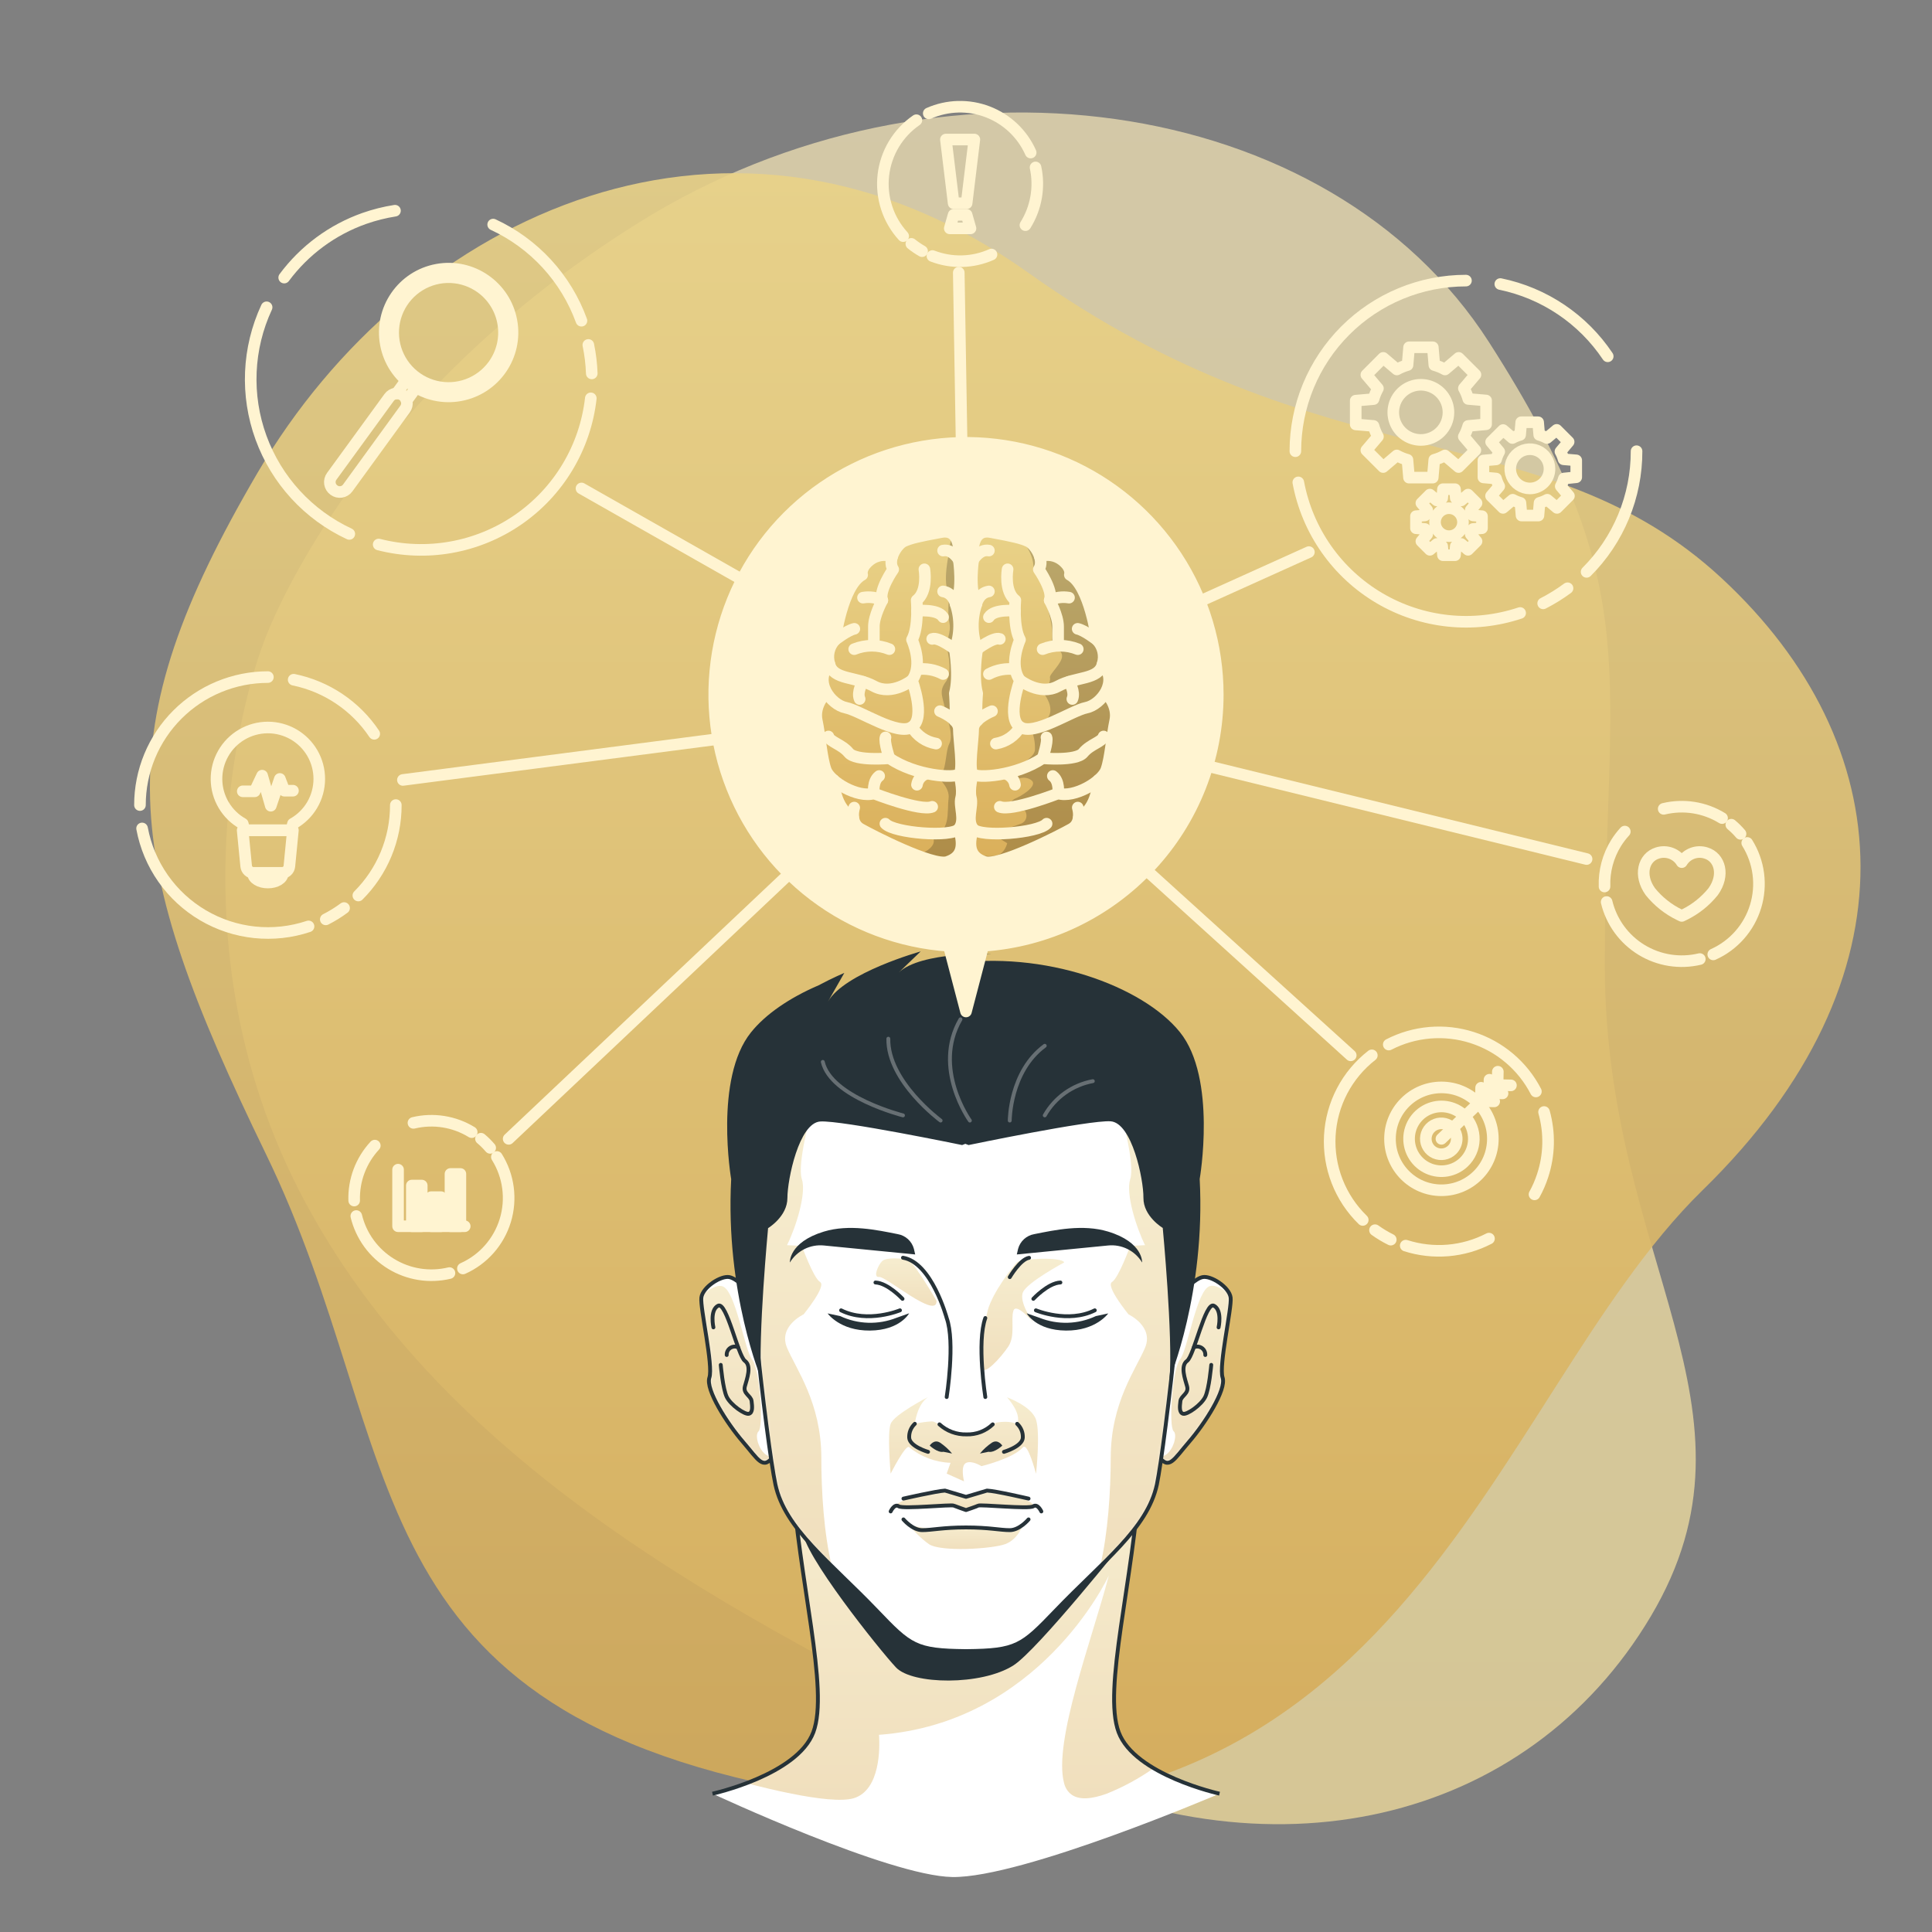 <svg width="500" height="500" viewBox="0 0 500 500" fill="none" xmlns="http://www.w3.org/2000/svg">
<rect x="0" y="0" width="500" height="500" fill="#808080" stroke="none"/>
<path opacity="0.7" d="M67.93 167.09C67.93 167.09 40.05 239.09 79.231 311.59C118.41 384.09 199.11 422.39 263.7 455.14C328.29 487.89 395.361 471.94 427.23 418.3C459.101 364.66 415.39 326.37 415.33 249.88C415.27 173.39 426.78 153.14 385.33 88.52C343.88 23.9 242.27 9.59 165.43 57.52C88.591 105.45 67.93 167.09 67.93 167.09Z" fill="url(#paint0_linear_194_27)"/>
<path d="M211.58 464.359C88.8 443.599 106.34 375.859 68.8 298.619C31.26 221.379 27.19 189.769 66.62 122.409C106.05 55.049 189.62 16.059 266.16 70.609C342.7 125.159 399.45 106.909 445.53 149.609C491.61 192.309 497 252.999 440.65 307.999C384.3 362.999 363 489.999 211.58 464.359Z" fill="url(#paint1_linear_194_27)" fill-opacity="0.9"/>
<path d="M315.61 464.2C315.61 464.2 293.67 459.37 289.51 448.31C285.35 437.25 293.33 409.1 295.06 381.37H204.94C206.67 409.1 214.65 437.24 210.49 448.31C206.33 459.38 184.39 464.2 184.39 464.2C184.39 464.2 230.03 485.51 246.46 485.77C264.57 486.06 315.61 464.2 315.61 464.2Z" fill="white"/>
<path opacity="0.4" d="M193.2 461.48C196.67 462.39 200.8 463.39 204.86 464.2C211.39 465.51 217.74 466.3 220.86 465.4C221.718 465.158 222.519 464.75 223.22 464.2C228.54 460.09 227.48 448.97 227.48 448.97C268.82 445.9 286.42 408.9 286.96 407.75C282.69 424.04 272.52 450.75 275.38 461.46C275.625 462.518 276.191 463.475 277 464.2C279.14 466.05 282.76 465.54 286.43 464.2C290.715 462.481 294.786 460.269 298.56 457.61C294.5 455.22 290.93 452.13 289.49 448.3C285.33 437.24 293.31 409.1 295.04 381.37H204.94C206.67 409.1 214.65 437.24 210.49 448.3C208.09 454.67 199.8 459 193.2 461.48Z" fill="url(#paint2_linear_194_27)"/>
<path d="M315.61 464.2C315.61 464.2 293.67 459.37 289.51 448.31C285.35 437.25 293.33 409.1 295.06 381.37H204.94C206.67 409.1 214.65 437.24 210.49 448.31C206.33 459.38 184.39 464.2 184.39 464.2" stroke="#263238" stroke-miterlimit="10"/>
<path d="M291.49 398.231C291.49 398.231 268.57 427.001 262.27 431.001C254 436.291 236.08 436.001 231.88 431.531C227.68 427.061 207.53 401.901 207.71 396.001C208.05 385.241 291.49 398.231 291.49 398.231Z" fill="#263238"/>
<path d="M199.48 341.101C199.48 341.101 192.48 331.311 188.79 330.521C186.59 330.051 181.85 333.121 181.51 335.811C181.17 338.501 184.63 353.401 183.59 356.521C182.55 359.641 188.16 368.391 192.24 373.111C196.32 377.831 197.44 380.591 200.24 376.781" fill="white"/>
<mask id="mask0_194_27" style="mask-type:luminance" maskUnits="userSpaceOnUse" x="181" y="330" width="20" height="49">
<path d="M199.48 341.101C199.48 341.101 192.48 331.311 188.79 330.521C186.59 330.051 181.85 333.121 181.51 335.811C181.17 338.501 184.63 353.401 183.59 356.521C182.55 359.641 188.16 368.391 192.24 373.111C196.32 377.831 197.44 380.591 200.24 376.781" fill="white"/>
</mask>
<g mask="url(#mask0_194_27)">
<path opacity="0.4" d="M183.59 356.521C182.59 359.641 188.17 368.391 192.24 373.101C196.31 377.811 197.44 380.591 200.24 376.781C197.24 377.911 194.92 371.661 196.3 370.451C197.68 369.241 196.63 354.211 194.67 351.881C192.71 349.551 190.41 333.881 186.94 332.881C185.56 332.461 183.6 333.581 181.75 335.081C181.644 335.327 181.57 335.586 181.53 335.851C181.16 338.501 184.62 353.401 183.59 356.521Z" fill="url(#paint3_linear_194_27)"/>
</g>
<path d="M199.48 341.101C199.48 341.101 192.48 331.311 188.79 330.521C186.59 330.051 181.85 333.121 181.51 335.811C181.17 338.501 184.63 353.401 183.59 356.521C182.55 359.641 188.16 368.391 192.24 373.111C196.32 377.831 197.44 380.591 200.24 376.781" stroke="#263238" stroke-linecap="round" stroke-linejoin="round"/>
<path d="M184.63 343.52C184.63 343.52 183.63 339.07 185.84 337.92C188.05 336.77 190.96 350.87 192.78 352.19C194.6 353.51 193.3 356.87 192.78 358.78C192.26 360.69 194.34 361.2 194.51 362.59C194.68 363.98 194.86 365.59 193.82 365.88C192.78 366.17 189.14 363.63 188.1 361.55C187.06 359.47 186.53 353.23 186.53 353.23" stroke="#263238" stroke-linecap="round" stroke-linejoin="round"/>
<path d="M191 348.67C190.675 348.524 190.319 348.464 189.964 348.495C189.609 348.527 189.269 348.649 188.975 348.849C188.681 349.05 188.443 349.323 188.285 349.642C188.126 349.96 188.052 350.315 188.07 350.67" stroke="#263238" stroke-linecap="round" stroke-linejoin="round"/>
<path d="M300.52 341.101C300.52 341.101 307.52 331.311 311.21 330.521C313.41 330.051 318.15 333.121 318.49 335.811C318.83 338.501 315.37 353.401 316.41 356.521C317.45 359.641 311.84 368.391 307.76 373.111C303.68 377.831 302.56 380.591 299.76 376.781" fill="white"/>
<mask id="mask1_194_27" style="mask-type:luminance" maskUnits="userSpaceOnUse" x="299" y="330" width="20" height="49">
<path d="M300.52 341.101C300.52 341.101 307.52 331.311 311.21 330.521C313.41 330.051 318.15 333.121 318.49 335.811C318.83 338.501 315.37 353.401 316.41 356.521C317.45 359.641 311.84 368.391 307.76 373.111C303.68 377.831 302.56 380.591 299.76 376.781" fill="white"/>
</mask>
<g mask="url(#mask1_194_27)">
<path opacity="0.4" d="M299.8 376.78C302.56 380.58 303.68 377.83 307.8 373.1C311.92 368.37 317.49 359.64 316.45 356.52C315.41 353.4 318.88 338.52 318.54 335.81C318.501 335.553 318.431 335.301 318.33 335.06C316.47 333.55 314.5 332.42 313.11 332.84C309.64 333.84 307.34 349.56 305.38 351.84C303.42 354.12 302.38 369.2 303.74 370.41C305.1 371.62 302.78 377.85 299.8 376.78Z" fill="url(#paint4_linear_194_27)"/>
</g>
<path d="M300.52 341.101C300.52 341.101 307.52 331.311 311.21 330.521C313.41 330.051 318.15 333.121 318.49 335.811C318.83 338.501 315.37 353.401 316.41 356.521C317.45 359.641 311.84 368.391 307.76 373.111C303.68 377.831 302.56 380.591 299.76 376.781" stroke="#263238" stroke-linecap="round" stroke-linejoin="round"/>
<path d="M315.37 343.52C315.37 343.52 316.37 339.07 314.16 337.92C311.95 336.77 309.04 350.87 307.22 352.19C305.4 353.51 306.7 356.87 307.22 358.78C307.74 360.69 305.66 361.2 305.49 362.59C305.32 363.98 305.14 365.59 306.18 365.88C307.22 366.17 310.86 363.63 311.9 361.55C312.94 359.47 313.47 353.23 313.47 353.23" stroke="#263238" stroke-linecap="round" stroke-linejoin="round"/>
<path d="M309 348.67C309.325 348.524 309.681 348.464 310.036 348.495C310.391 348.527 310.731 348.649 311.025 348.849C311.319 349.05 311.557 349.323 311.715 349.642C311.874 349.96 311.948 350.315 311.93 350.67" stroke="#263238" stroke-linecap="round" stroke-linejoin="round"/>
<path d="M306.88 301.341C305.65 286.051 295.67 253.911 250.16 253.711H249.84C204.33 253.911 194.35 286.051 193.12 301.341C191.89 316.631 198.38 373.451 200.68 384.191C203.14 395.701 214.77 404.191 226.88 416.831C235.63 425.991 236.99 427.161 249.88 427.301H250.2C263.05 427.161 264.41 425.991 273.2 416.831C285.31 404.161 296.94 395.701 299.4 384.191C301.62 373.451 308.11 316.661 306.88 301.341Z" fill="white"/>
<mask id="mask2_194_27" style="mask-type:luminance" maskUnits="userSpaceOnUse" x="192" y="253" width="116" height="175">
<path d="M306.88 301.341C305.65 286.051 295.67 253.911 250.16 253.711H249.84C204.33 253.911 194.35 286.051 193.12 301.341C191.89 316.631 198.38 373.451 200.68 384.191C203.14 395.701 214.77 404.191 226.88 416.831C235.63 425.991 236.99 427.161 249.88 427.301H250.2C263.05 427.161 264.41 425.991 273.2 416.831C285.31 404.161 296.94 395.701 299.4 384.191C301.62 373.451 308.11 316.661 306.88 301.341Z" fill="white"/>
</mask>
<g mask="url(#mask2_194_27)">
<path opacity="0.4" d="M250.081 371.221C244.961 371.221 242.771 367.851 241.151 367.851C239.672 367.938 238.204 368.148 236.761 368.481C236.761 368.481 237.261 363.551 240.181 361.551C240.181 361.551 231.441 366.041 230.501 368.481C229.561 370.921 230.501 381.371 230.501 381.371C230.501 381.371 234.381 373.721 235.281 374.521C238.312 377.012 242.079 378.436 246.001 378.571L245.001 381.371L249.491 383.371C249.491 383.371 248.491 379.371 250.001 378.611C251.511 377.851 254.001 379.441 254.001 379.441C254.001 379.441 262.271 377.441 264.721 374.561C265.961 373.111 268.121 381.411 268.121 381.411C268.121 381.411 269.281 370.941 268.121 367.411C266.961 363.881 260.621 361.631 260.621 361.631C260.621 361.631 264.521 365.791 263.241 368.561C263.241 368.561 261.381 367.501 257.791 368.191C257.531 368.161 253.351 371.221 250.081 371.221Z" fill="url(#paint5_linear_194_27)"/>
<path opacity="0.4" d="M267.411 389.831C267.411 389.831 268.671 387.901 255.411 385.761L250.001 387.381L244.561 385.761C244.561 385.761 233.211 387.361 231.561 389.831C236.656 390.199 241.774 390.143 246.861 389.661L250.001 390.801L253.141 389.661C253.141 389.661 265.221 390.141 267.411 389.831Z" fill="url(#paint6_linear_194_27)"/>
<path opacity="0.4" d="M264.72 394.611C264.72 394.611 263.54 398.361 260.16 399.611C256.78 400.861 243.43 401.691 240.39 399.611C238.442 398.215 236.719 396.529 235.28 394.611C240.085 395.863 245.099 396.098 250 395.301C258.5 394.001 260 397.271 264.72 394.611Z" fill="url(#paint7_linear_194_27)"/>
<path opacity="0.4" d="M275.421 326.711C274.801 325.211 264.121 325.711 263.151 326.711C262.181 327.711 256.871 334.431 255.601 339.201C254.482 343.99 254.002 348.906 254.171 353.821C254.391 356.471 259.021 351.361 260.931 348.511C262.841 345.661 261.531 341.411 262.271 339.201C263.011 336.991 267.441 342.291 267.441 342.291C267.441 342.291 263.571 336.991 264.761 334.391C265.951 331.791 275.421 326.711 275.421 326.711Z" fill="url(#paint8_linear_194_27)"/>
<path opacity="0.4" d="M242.38 336.651C242.38 336.651 236.88 327.171 235.28 326.331C233.68 325.491 229.38 325.381 228.34 326.331C227.3 327.281 225.82 330.711 227.52 330.471C229.22 330.231 242.56 341.671 242.38 336.651Z" fill="url(#paint9_linear_194_27)"/>
<path opacity="0.4" d="M299.32 384.191C297.68 391.871 291.96 398.191 284.74 405.311C286.74 396.801 287.45 385.951 287.46 377.211C287.46 362.991 294.02 354.321 296.34 348.791C298.66 343.261 292.06 340.161 292.06 340.161C292.06 340.161 286.06 332.841 287.78 331.791C289.5 330.741 292.51 322.431 292.51 322.431L296.34 322.251C294.12 317.791 291.25 308.911 292.51 305.121C293.77 301.331 290.21 288.461 290.21 288.461L306.21 296.181C306.525 297.888 306.752 299.61 306.89 301.341C308.11 316.661 301.62 373.451 299.32 384.191Z" fill="url(#paint10_linear_194_27)"/>
<path opacity="0.4" d="M215.261 405.311C208.041 398.191 202.321 391.871 200.681 384.191C198.381 373.451 191.891 316.661 193.131 301.341C193.269 299.61 193.496 297.888 193.811 296.181L209.811 288.461C209.811 288.461 206.251 301.321 207.511 305.121C208.771 308.921 205.901 317.791 203.681 322.251L207.511 322.431C207.511 322.431 210.511 330.751 212.241 331.791C213.971 332.831 207.961 340.161 207.961 340.161C207.961 340.161 201.351 343.241 203.681 348.791C206.011 354.341 212.521 362.991 212.561 377.211C212.551 386.001 213.221 396.801 215.261 405.311Z" fill="url(#paint11_linear_194_27)"/>
</g>
<path d="M306.88 301.341C305.65 286.051 295.67 253.911 250.16 253.711H249.84C204.33 253.911 194.35 286.051 193.12 301.341C191.89 316.631 198.38 373.451 200.68 384.191C203.14 395.701 214.77 404.191 226.88 416.831C235.63 425.991 236.99 427.161 249.88 427.301H250.2C263.05 427.161 264.41 425.991 273.2 416.831C285.31 404.161 296.94 395.701 299.4 384.191C301.62 373.451 308.11 316.661 306.88 301.341Z" stroke="#263238" stroke-linecap="round" stroke-linejoin="round"/>
<path d="M263.48 323.211C263.74 322.24 264.273 321.364 265.015 320.687C265.758 320.009 266.68 319.56 267.67 319.391C272.99 318.331 280.24 316.751 286.77 318.731C295.92 321.511 295.58 326.731 295.58 326.731C294.678 325.24 293.371 324.035 291.812 323.256C290.253 322.477 288.505 322.157 286.77 322.331C280.67 322.911 263.15 324.651 263.15 324.651L263.48 323.211Z" fill="#263238"/>
<path d="M286.81 339.911C286.81 339.911 283.65 344.421 275.86 344.351C268.07 344.281 265.71 339.881 265.71 339.881L269.05 341.051C271.379 341.972 273.873 342.407 276.376 342.33C278.88 342.252 281.342 341.664 283.61 340.601L286.81 339.911Z" fill="#263238"/>
<path d="M267.43 336.14C267.43 336.14 271.24 332.04 274.43 331.91" stroke="#263238" stroke-linecap="round" stroke-linejoin="round"/>
<path d="M255 341.101C252.75 347.341 255 361.551 255 361.551" stroke="#263238" stroke-linecap="round" stroke-linejoin="round"/>
<path d="M268.09 339.11C268.09 339.11 276.4 342.57 283.33 339.11" stroke="#263238" stroke-linecap="round" stroke-linejoin="round"/>
<path d="M261.32 330.521C261.32 330.521 264.02 325.901 266.32 325.521" stroke="#263238" stroke-linecap="round" stroke-linejoin="round"/>
<path d="M236.52 323.211C236.26 322.24 235.727 321.364 234.985 320.687C234.242 320.009 233.32 319.56 232.33 319.391C227.01 318.331 219.76 316.751 213.23 318.731C204.08 321.511 204.42 326.731 204.42 326.731C205.322 325.24 206.629 324.035 208.188 323.256C209.747 322.477 211.495 322.157 213.23 322.331C219.33 322.911 236.85 324.651 236.85 324.651L236.52 323.211Z" fill="#263238"/>
<path d="M214.19 339.911C214.19 339.911 217.35 344.421 225.14 344.351C232.93 344.281 235.29 339.881 235.29 339.881L232 341.051C229.671 341.972 227.178 342.407 224.674 342.33C222.17 342.252 219.709 341.664 217.44 340.601L214.19 339.911Z" fill="#263238"/>
<path d="M233.57 336.14C233.57 336.14 229.76 332.04 226.57 331.91" stroke="#263238" stroke-linecap="round" stroke-linejoin="round"/>
<path d="M232.91 339.11C232.91 339.11 224.6 342.57 217.67 339.11" stroke="#263238" stroke-linecap="round" stroke-linejoin="round"/>
<path d="M233.69 325.5C241.1 326.71 245 341.1 245 341.1C247.25 347.34 245 361.55 245 361.55" stroke="#263238" stroke-linecap="round" stroke-linejoin="round"/>
<path d="M243.13 368.62C245.04 370.358 247.548 371.29 250.13 371.22C251.378 371.262 252.622 371.053 253.788 370.606C254.954 370.16 256.019 369.484 256.92 368.62" stroke="#263238" stroke-linecap="round" stroke-linejoin="round"/>
<path d="M253.61 376.171C254.513 375.076 255.571 374.12 256.75 373.331C258.33 372.391 259.39 374.121 259.39 374.121C259.39 374.121 257.39 376.031 255.82 375.721L253.61 376.171Z" fill="#263238"/>
<path d="M246.39 376.171C245.487 375.076 244.429 374.12 243.25 373.331C241.67 372.391 240.61 374.121 240.61 374.121C240.61 374.121 242.61 376.031 244.18 375.721L246.39 376.171Z" fill="#263238"/>
<path d="M240.18 375.74C240.18 375.74 235.47 374.38 235.3 372.12C235.26 371.444 235.369 370.766 235.622 370.137C235.874 369.507 236.263 368.942 236.76 368.48" stroke="#263238" stroke-linecap="round" stroke-linejoin="round"/>
<path d="M259.82 375.74C259.82 375.74 264.53 374.38 264.7 372.12C264.741 371.444 264.631 370.766 264.379 370.137C264.126 369.507 263.737 368.942 263.24 368.48" stroke="#263238" stroke-linecap="round" stroke-linejoin="round"/>
<path d="M269.5 391.161C269.5 391.161 268.55 389.061 267.41 389.831C266.27 390.601 253.71 389.301 253.14 389.661C252.86 389.841 250 390.801 250 390.801C250 390.801 247.14 389.801 246.86 389.661C246.29 389.301 233.73 390.591 232.59 389.831C231.45 389.071 230.5 391.161 230.5 391.161" stroke="#263238" stroke-linecap="round" stroke-linejoin="round"/>
<path d="M266.19 393.221C266.19 393.221 263.88 396.001 261.33 396.001C258.78 396.001 256 395.301 250 395.301C244 395.301 241.21 396.001 238.67 396.001C236.13 396.001 233.81 393.221 233.81 393.221" stroke="#263238" stroke-linecap="round" stroke-linejoin="round"/>
<path d="M266.19 387.841C266.19 387.841 257.64 385.841 255.44 385.761L250 387.381L244.56 385.761C242.36 385.881 233.81 387.841 233.81 387.841" stroke="#263238" stroke-linecap="round" stroke-linejoin="round"/>
<path d="M305.359 267.12C295.749 255.18 270.209 245.82 245.889 249.46C245.889 249.46 252.749 246.85 256.569 246.85C256.569 246.85 238.259 246.23 232.569 251.71L238.269 246.23C238.269 246.23 218.529 251.74 214.269 259.23L218.509 251.79C218.509 251.79 215.599 253 211.849 255C204.279 258.25 198.099 262.51 194.359 267.17C184.749 279.11 189.229 305.17 189.229 305.17C187.669 334.66 197.029 356.9 197.029 356.9C196.129 345.98 198.779 317.84 198.779 317.84C198.779 317.84 203.779 314.84 203.779 310.04C203.779 305.24 206.779 290.59 212.289 290.24C217.799 289.89 248.999 296.34 248.999 296.34L249.829 296.02L250.659 296.34C250.659 296.34 281.859 289.84 287.399 290.19C292.939 290.54 295.969 305.19 295.919 309.99C295.869 314.79 300.919 317.79 300.919 317.79C300.919 317.79 303.579 345.93 302.679 356.85C302.679 356.85 312.029 334.61 310.479 305.12C310.489 305.12 314.999 279.06 305.359 267.12Z" fill="#263238"/>
<path opacity="0.3" d="M251 290.001C251 290.001 241.24 276.451 248.57 263.801" stroke="white" stroke-linecap="round" stroke-linejoin="round"/>
<path opacity="0.3" d="M243.43 290.001C243.43 290.001 229.71 279.881 229.9 268.811" stroke="white" stroke-linecap="round" stroke-linejoin="round"/>
<path opacity="0.3" d="M233.69 288.66C233.69 288.66 215.06 283.95 212.94 274.82" stroke="white" stroke-linecap="round" stroke-linejoin="round"/>
<path opacity="0.3" d="M261.32 290C261.32 290 261.32 277.32 270.38 270.65" stroke="white" stroke-linecap="round" stroke-linejoin="round"/>
<path opacity="0.3" d="M270.38 288.661C271.684 286.367 273.472 284.386 275.621 282.856C277.769 281.326 280.226 280.283 282.82 279.801" stroke="white" stroke-linecap="round" stroke-linejoin="round"/>
<path d="M384.599 109.8V103.65L379.989 103.25C379.722 102.287 379.34 101.36 378.849 100.49L381.849 96.96L377.499 92.62L373.969 95.62C373.098 95.132 372.171 94.749 371.209 94.48L370.809 89.88H364.669L364.269 94.48C363.308 94.749 362.381 95.132 361.509 95.62L357.979 92.62L353.609 97L356.609 100.53C356.119 101.4 355.736 102.327 355.469 103.29L350.859 103.69V109.84L355.469 110.23C355.735 111.193 356.117 112.12 356.609 112.99L353.609 116.52L357.959 120.87L361.489 117.87C362.361 118.354 363.288 118.734 364.249 119L364.649 123.61H370.789L371.189 119C372.151 118.734 373.077 118.354 373.949 117.87L377.479 120.87L381.829 116.52L378.829 112.99C379.321 112.12 379.704 111.193 379.969 110.23L384.599 109.8ZM367.719 113.86C366.307 113.86 364.927 113.441 363.753 112.657C362.578 111.872 361.663 110.757 361.123 109.452C360.582 108.148 360.441 106.712 360.717 105.327C360.992 103.942 361.672 102.67 362.671 101.671C363.669 100.673 364.941 99.993 366.326 99.717C367.711 99.442 369.147 99.583 370.452 100.123C371.756 100.664 372.872 101.579 373.656 102.753C374.441 103.927 374.859 105.308 374.859 106.72C374.859 108.614 374.107 110.43 372.768 111.769C371.429 113.108 369.613 113.86 367.719 113.86Z" stroke="#FFF4D1" stroke-width="3" stroke-linecap="round" stroke-linejoin="round"/>
<path d="M407.93 123.51V119.14L404.65 118.86C404.467 118.162 404.195 117.49 403.84 116.86L405.96 114.34L402.87 111.25L400.35 113.36C399.717 113.014 399.046 112.743 398.35 112.55L398.07 109.28H393.69L393.41 112.55C392.715 112.743 392.044 113.014 391.41 113.36L389 111.29L385.9 114.38L388 116.9C387.646 117.53 387.373 118.202 387.19 118.9L383.91 119.18V123.55L387.19 123.84C387.375 124.538 387.647 125.21 388 125.84L385.88 128.35L388.98 131.44L391.49 129.33C392.124 129.676 392.795 129.948 393.49 130.14L393.77 133.42H398.15L398.43 130.14C399.126 129.948 399.797 129.676 400.43 129.33L402.95 131.44L406.04 128.35L403.92 125.84C404.273 125.21 404.545 124.538 404.73 123.84L407.93 123.51ZM395.93 126.41C394.925 126.41 393.943 126.112 393.108 125.554C392.272 124.996 391.621 124.203 391.237 123.274C390.852 122.346 390.752 121.325 390.948 120.339C391.144 119.354 391.628 118.449 392.338 117.738C393.048 117.028 393.954 116.544 394.939 116.348C395.925 116.152 396.946 116.252 397.874 116.637C398.802 117.021 399.596 117.673 400.154 118.508C400.712 119.343 401.01 120.326 401.01 121.33C401.01 121.998 400.878 122.66 400.622 123.277C400.367 123.894 399.991 124.454 399.519 124.926C399.046 125.398 398.485 125.772 397.867 126.026C397.25 126.281 396.588 126.412 395.92 126.41H395.93Z" stroke="#FFF4D1" stroke-width="3" stroke-linecap="round" stroke-linejoin="round"/>
<path d="M383.54 136.7V133.59L381.21 133.39C381.071 132.902 380.876 132.433 380.63 131.99L382.13 130.2L379.93 128L378.15 129.51C377.708 129.261 377.238 129.066 376.75 128.93L376.55 126.6H373.44L373.24 128.93C372.751 129.065 372.281 129.259 371.84 129.51L370.05 128L367.85 130.2L369.35 131.99C369.107 132.433 368.916 132.903 368.78 133.39L366.45 133.59V136.7L368.78 136.9C368.918 137.386 369.109 137.855 369.35 138.3L367.85 140.09L370.05 142.29L371.84 140.78C372.281 141.03 372.751 141.225 373.24 141.36L373.44 143.69H376.55L376.75 141.36C377.238 141.223 377.708 141.028 378.15 140.78L379.93 142.29L382.13 140.09L380.63 138.3C380.874 137.856 381.069 137.386 381.21 136.9L383.54 136.7ZM375 138.76C374.284 138.76 373.584 138.547 372.989 138.15C372.394 137.752 371.93 137.186 371.656 136.525C371.382 135.863 371.31 135.136 371.45 134.433C371.589 133.731 371.934 133.086 372.44 132.58C372.947 132.074 373.592 131.729 374.294 131.589C374.996 131.449 375.724 131.521 376.385 131.795C377.047 132.069 377.612 132.533 378.01 133.128C378.408 133.724 378.62 134.424 378.62 135.14C378.62 136.1 378.239 137.02 377.56 137.699C376.881 138.378 375.96 138.76 375 138.76Z" stroke="#FFF4D1" stroke-width="3" stroke-linecap="round" stroke-linejoin="round"/>
<path d="M335.239 116.77C335.238 110.972 336.379 105.23 338.597 99.873C340.816 94.516 344.068 89.648 348.168 85.548C352.268 81.448 357.135 78.196 362.492 75.978C367.849 73.76 373.591 72.619 379.389 72.62" stroke="#FFF4D1" stroke-width="3" stroke-linecap="round" stroke-linejoin="round"/>
<path d="M393.41 158.64C387.422 160.639 381.074 161.332 374.795 160.67C368.517 160.009 362.453 158.01 357.012 154.806C351.572 151.603 346.881 147.271 343.256 142.102C339.632 136.933 337.157 131.046 336 124.84" stroke="#FFF4D1" stroke-width="3" stroke-linecap="round" stroke-linejoin="round"/>
<path d="M405.68 152.24C403.687 153.713 401.577 155.021 399.37 156.15" stroke="#FFF4D1" stroke-width="3" stroke-linecap="round" stroke-linejoin="round"/>
<path d="M423.539 116.771C423.546 122.571 422.407 128.316 420.188 133.675C417.969 139.034 414.714 143.902 410.609 148.001" stroke="#FFF4D1" stroke-width="3" stroke-linecap="round" stroke-linejoin="round"/>
<path d="M388.279 73.51C399.642 75.85 409.628 82.567 416.079 92.21" stroke="#FFF4D1" stroke-width="3" stroke-linecap="round" stroke-linejoin="round"/>
<path d="M107.66 100.34L105.22 103.69" stroke="#FFF4D1" stroke-width="3" stroke-linecap="round" stroke-linejoin="round"/>
<path d="M102.66 101.82L105.1 98.47" stroke="#FFF4D1" stroke-width="3" stroke-linecap="round" stroke-linejoin="round"/>
<path d="M119.092 102.312C128.071 100.663 134.013 92.046 132.363 83.067C130.713 74.088 122.097 68.147 113.118 69.796C104.139 71.446 98.198 80.062 99.847 89.041C101.497 98.02 110.113 103.962 119.092 102.312Z" stroke="#FFF4D1" stroke-width="3" stroke-linecap="round" stroke-linejoin="round"/>
<path d="M86.41 126.83C86.138 126.634 85.909 126.386 85.734 126.1C85.558 125.815 85.441 125.497 85.389 125.167C85.337 124.836 85.351 124.498 85.43 124.172C85.509 123.847 85.652 123.54 85.85 123.27L100.71 102.86C101.108 102.314 101.707 101.948 102.374 101.843C103.042 101.738 103.723 101.903 104.27 102.3C104.541 102.496 104.771 102.744 104.946 103.03C105.122 103.315 105.239 103.633 105.291 103.964C105.343 104.294 105.329 104.632 105.25 104.958C105.171 105.283 105.028 105.59 104.83 105.86L90 126.27C89.803 126.546 89.554 126.779 89.266 126.957C88.978 127.135 88.657 127.254 88.323 127.306C87.988 127.358 87.647 127.343 87.318 127.261C86.99 127.179 86.681 127.033 86.41 126.83Z" stroke="#FFF4D1" stroke-width="3" stroke-linecap="round" stroke-linejoin="round"/>
<path d="M127.7 94.49C126.033 96.788 123.723 98.539 121.06 99.522C118.398 100.506 115.503 100.677 112.744 100.014C109.984 99.351 107.483 97.885 105.557 95.8C103.632 93.715 102.368 91.105 101.927 88.302C101.485 85.498 101.885 82.626 103.077 80.05C104.268 77.474 106.197 75.31 108.62 73.831C111.042 72.352 113.849 71.625 116.685 71.743C119.521 71.86 122.258 72.816 124.55 74.49C127.614 76.729 129.667 80.091 130.257 83.839C130.848 87.588 129.928 91.418 127.7 94.49Z" stroke="#FFF4D1" stroke-width="3" stroke-linecap="round" stroke-linejoin="round"/>
<path d="M90.4 138.18C79.785 133.24 71.568 124.286 67.555 113.287C63.541 102.288 64.061 90.146 69 79.53" stroke="#FFF4D1" stroke-width="3" stroke-linecap="round" stroke-linejoin="round"/>
<path d="M152.9 103.09C152.191 109.369 150.142 115.424 146.894 120.844C143.645 126.264 139.271 130.925 134.067 134.51C128.864 138.096 122.951 140.524 116.729 141.629C110.507 142.735 104.12 142.493 98 140.92" stroke="#FFF4D1" stroke-width="3" stroke-linecap="round" stroke-linejoin="round"/>
<path d="M152.26 89.27C152.762 91.698 153.06 94.163 153.15 96.641" stroke="#FFF4D1" stroke-width="3" stroke-linecap="round" stroke-linejoin="round"/>
<path d="M127.63 58.12C132.89 60.557 137.616 64.01 141.538 68.28C145.459 72.55 148.498 77.552 150.48 83" stroke="#FFF4D1" stroke-width="3" stroke-linecap="round" stroke-linejoin="round"/>
<path d="M73.55 71.84C78.782 64.787 86 59.456 94.28 56.53C96.86 55.624 99.518 54.955 102.22 54.53" stroke="#FFF4D1" stroke-width="3" stroke-linecap="round" stroke-linejoin="round"/>
<path d="M36.22 208.35C36.218 204.002 37.074 199.695 38.737 195.677C40.401 191.659 42.839 188.007 45.914 184.932C48.989 181.856 52.639 179.416 56.657 177.752C60.675 176.087 64.981 175.23 69.33 175.23" stroke="#FFF4D1" stroke-width="3" stroke-linecap="round" stroke-linejoin="round"/>
<path d="M79.85 239.75C75.357 241.252 70.594 241.772 65.883 241.277C61.172 240.782 56.622 239.283 52.54 236.881C48.457 234.478 44.937 231.229 42.217 227.351C39.496 223.473 37.639 219.057 36.77 214.4" stroke="#FFF4D1" stroke-width="3" stroke-linecap="round" stroke-linejoin="round"/>
<path d="M89.05 235C87.555 236.109 85.97 237.089 84.31 237.93" stroke="#FFF4D1" stroke-width="3" stroke-linecap="round" stroke-linejoin="round"/>
<path d="M102.439 208.35C102.445 212.698 101.59 217.005 99.926 221.023C98.261 225.04 95.819 228.689 92.739 231.76" stroke="#FFF4D1" stroke-width="3" stroke-linecap="round" stroke-linejoin="round"/>
<path d="M76 175.91C84.518 177.66 92.007 182.688 96.85 189.91" stroke="#FFF4D1" stroke-width="3" stroke-linecap="round" stroke-linejoin="round"/>
<path d="M82.629 201.59C82.632 199.247 82.015 196.946 80.843 194.918C79.67 192.89 77.982 191.208 75.951 190.042C73.919 188.876 71.615 188.267 69.273 188.276C66.93 188.286 64.632 188.915 62.611 190.098C60.589 191.282 58.916 192.978 57.76 195.016C56.605 197.053 56.008 199.36 56.03 201.702C56.052 204.045 56.693 206.34 57.886 208.355C59.081 210.371 60.786 212.035 62.829 213.18L63.269 214.88H75.389L75.819 213.18C77.883 212.029 79.602 210.347 80.799 208.31C81.996 206.273 82.628 203.953 82.629 201.59Z" stroke="#FFF4D1" stroke-width="3" stroke-linecap="round" stroke-linejoin="round"/>
<path d="M73 225.89H65.6C65.129 225.888 64.677 225.712 64.328 225.396C63.979 225.081 63.759 224.648 63.71 224.18L62.8 214.88H75.8L74.89 224.18C74.845 224.649 74.626 225.085 74.276 225.401C73.927 225.718 73.471 225.892 73 225.89Z" stroke="#FFF4D1" stroke-width="3" stroke-linecap="round" stroke-linejoin="round"/>
<path d="M73.169 226.06C73.169 227.35 71.449 228.4 69.329 228.4C67.209 228.4 65.489 227.35 65.489 226.06" stroke="#FFF4D1" stroke-width="3" stroke-linecap="round" stroke-linejoin="round"/>
<path d="M62.83 204.79H65.92L67.84 200.74L70.08 208.52L72.42 201.59L73.59 204.63H75.82" stroke="#FFF4D1" stroke-width="3" stroke-linecap="round" stroke-linejoin="round"/>
<path d="M240.359 29.34C245.203 27.191 250.701 27.052 255.647 28.953C260.593 30.854 264.582 34.64 266.739 39.48" stroke="#FFF4D1" stroke-width="3" stroke-linecap="round" stroke-linejoin="round"/>
<path d="M233.74 61.11C231.806 59 230.347 56.5 229.463 53.777C228.578 51.055 228.288 48.175 228.612 45.331C228.936 42.487 229.867 39.746 231.342 37.292C232.817 34.839 234.801 32.731 237.16 31.11" stroke="#FFF4D1" stroke-width="3" stroke-linecap="round" stroke-linejoin="round"/>
<path d="M238.639 65C237.663 64.447 236.733 63.815 235.859 63.11" stroke="#FFF4D1" stroke-width="3" stroke-linecap="round" stroke-linejoin="round"/>
<path d="M256.6 65.87C254.203 66.94 251.618 67.525 248.994 67.592C246.369 67.659 243.758 67.206 241.31 66.26" stroke="#FFF4D1" stroke-width="3" stroke-linecap="round" stroke-linejoin="round"/>
<path d="M268 43.33C269.105 48.461 268.165 53.821 265.38 58.27" stroke="#FFF4D1" stroke-width="3" stroke-linecap="round" stroke-linejoin="round"/>
<path d="M250.16 52.6H246.8L244.8 36.11H252.16L250.16 52.6Z" stroke="#FFF4D1" stroke-width="3" stroke-linecap="round" stroke-linejoin="round"/>
<path d="M250.16 55.6H246.8L245.8 59.1H251.16L250.16 55.6Z" stroke="#FFF4D1" stroke-width="3" stroke-linecap="round" stroke-linejoin="round"/>
<path d="M439.91 248.2C434.756 249.437 429.321 248.578 424.8 245.81C420.279 243.042 417.042 238.593 415.8 233.44" stroke="#FFF4D1" stroke-width="3" stroke-linecap="round" stroke-linejoin="round"/>
<path d="M452.18 218.15C453.694 220.574 454.671 223.294 455.045 226.128C455.419 228.961 455.182 231.842 454.349 234.575C453.516 237.309 452.107 239.833 450.216 241.976C448.326 244.119 445.998 245.833 443.39 247" stroke="#FFF4D1" stroke-width="3" stroke-linecap="round" stroke-linejoin="round"/>
<path d="M448.06 213.43C448.922 214.15 449.722 214.943 450.45 215.8" stroke="#FFF4D1" stroke-width="3" stroke-linecap="round" stroke-linejoin="round"/>
<path d="M430.56 209.33C433.111 208.713 435.76 208.607 438.353 209.017C440.946 209.427 443.433 210.346 445.67 211.72" stroke="#FFF4D1" stroke-width="3" stroke-linecap="round" stroke-linejoin="round"/>
<path d="M415.25 229.43C415.108 225.459 416.153 221.535 418.25 218.16C418.908 217.11 419.661 216.122 420.5 215.21" stroke="#FFF4D1" stroke-width="3" stroke-linecap="round" stroke-linejoin="round"/>
<path d="M441.519 220.76C440.36 220.388 439.109 220.418 437.969 220.847C436.828 221.275 435.867 222.076 435.239 223.12C434.609 222.075 433.643 221.273 432.5 220.844C431.357 220.416 430.102 220.386 428.939 220.76C425.309 221.88 424.049 226.51 427.109 230.76C429.153 233.292 431.731 235.341 434.659 236.76L435.239 237.04L435.809 236.76C438.739 235.343 441.318 233.294 443.359 230.76C446.419 226.51 445.149 221.88 441.519 220.76Z" stroke="#FFF4D1" stroke-width="3" stroke-linecap="round" stroke-linejoin="round"/>
<path d="M359.41 270.33C362.707 268.625 366.308 267.587 370.007 267.274C373.705 266.962 377.429 267.381 380.966 268.509C384.502 269.636 387.782 271.449 390.617 273.845C393.453 276.24 395.788 279.171 397.49 282.47" stroke="#FFF4D1" stroke-width="3" stroke-linecap="round" stroke-linejoin="round"/>
<path d="M352.68 315.72C349.78 312.902 347.519 309.494 346.049 305.727C344.578 301.961 343.933 297.922 344.155 293.885C344.378 289.848 345.464 285.905 347.34 282.323C349.216 278.741 351.838 275.603 355.03 273.12" stroke="#FFF4D1" stroke-width="3" stroke-linecap="round" stroke-linejoin="round"/>
<path d="M359.93 320.82C358.505 320.116 357.141 319.296 355.85 318.37" stroke="#FFF4D1" stroke-width="3" stroke-linecap="round" stroke-linejoin="round"/>
<path d="M385.35 320.55C382.055 322.258 378.455 323.299 374.757 323.611C371.058 323.923 367.335 323.502 363.8 322.37" stroke="#FFF4D1" stroke-width="3" stroke-linecap="round" stroke-linejoin="round"/>
<path d="M399.6 287.79C401.118 293.205 400.986 298.95 399.22 304.29C398.677 305.956 397.977 307.566 397.13 309.1" stroke="#FFF4D1" stroke-width="3" stroke-linecap="round" stroke-linejoin="round"/>
<path d="M373.039 308.04C380.39 308.04 386.349 302.081 386.349 294.73C386.349 287.379 380.39 281.42 373.039 281.42C365.689 281.42 359.729 287.379 359.729 294.73C359.729 302.081 365.689 308.04 373.039 308.04Z" stroke="#FFF4D1" stroke-width="3" stroke-linecap="round" stroke-linejoin="round"/>
<path d="M375.789 297.59C375.221 298.143 374.5 298.515 373.719 298.658C372.938 298.801 372.132 298.709 371.404 298.392C370.676 298.076 370.059 297.55 369.631 296.881C369.203 296.213 368.983 295.432 369 294.638C369.017 293.844 369.27 293.074 369.726 292.424C370.182 291.775 370.822 291.276 371.563 290.99C372.304 290.705 373.112 290.647 373.887 290.823C374.661 291 375.365 291.402 375.909 291.98C376.63 292.743 377.021 293.76 376.998 294.809C376.976 295.859 376.542 296.857 375.789 297.59Z" stroke="#FFF4D1" stroke-width="3" stroke-linecap="round" stroke-linejoin="round"/>
<path d="M378.839 300.78C377.642 301.925 376.131 302.69 374.499 302.978C372.867 303.265 371.186 303.062 369.669 302.394C368.153 301.727 366.868 300.624 365.978 299.226C365.087 297.828 364.632 296.198 364.668 294.541C364.704 292.884 365.231 291.275 366.182 289.918C367.133 288.56 368.465 287.515 370.009 286.914C371.554 286.314 373.242 286.185 374.86 286.543C376.478 286.902 377.953 287.733 379.099 288.93C379.86 289.725 380.458 290.662 380.856 291.688C381.255 292.714 381.448 293.808 381.424 294.909C381.4 296.009 381.159 297.094 380.716 298.101C380.272 299.109 379.635 300.019 378.839 300.78Z" stroke="#FFF4D1" stroke-width="3" stroke-linecap="round" stroke-linejoin="round"/>
<path d="M373.04 294.73L387.53 280.86" stroke="#FFF4D1" stroke-width="3" stroke-linecap="round" stroke-linejoin="round"/>
<path d="M387.639 277.36L387.569 280.82L391.029 280.89" stroke="#FFF4D1" stroke-width="3" stroke-linecap="round" stroke-linejoin="round"/>
<path d="M385.479 279.43L385.399 282.89L388.859 282.97" stroke="#FFF4D1" stroke-width="3" stroke-linecap="round" stroke-linejoin="round"/>
<path d="M383.309 281.51L383.239 284.97L386.699 285.04" stroke="#FFF4D1" stroke-width="3" stroke-linecap="round" stroke-linejoin="round"/>
<path d="M116.32 329.47C111.166 330.707 105.731 329.847 101.21 327.08C96.69 324.312 93.452 319.863 92.21 314.71" stroke="#FFF4D1" stroke-width="3" stroke-linecap="round" stroke-linejoin="round"/>
<path d="M128.59 299.42C130.107 301.844 131.087 304.566 131.463 307.402C131.84 310.237 131.603 313.12 130.77 315.857C129.937 318.593 128.526 321.119 126.634 323.264C124.742 325.409 122.411 327.123 119.8 328.29" stroke="#FFF4D1" stroke-width="3" stroke-linecap="round" stroke-linejoin="round"/>
<path d="M124.47 294.7C125.332 295.421 126.132 296.214 126.86 297.07" stroke="#FFF4D1" stroke-width="3" stroke-linecap="round" stroke-linejoin="round"/>
<path d="M107 290.6C109.548 289.988 112.191 289.886 114.779 290.297C117.367 290.709 119.848 291.628 122.08 293" stroke="#FFF4D1" stroke-width="3" stroke-linecap="round" stroke-linejoin="round"/>
<path d="M91.66 310.7C91.5 305.443 93.419 300.334 97 296.48" stroke="#FFF4D1" stroke-width="3" stroke-linecap="round" stroke-linejoin="round"/>
<path d="M103.02 302.71V317.35H120.27" stroke="#FFF4D1" stroke-width="3" stroke-linecap="round" stroke-linejoin="round"/>
<path d="M109.15 306.82H106.58V317.35H109.15V306.82Z" stroke="#FFF4D1" stroke-width="3" stroke-linecap="round" stroke-linejoin="round"/>
<path d="M114.15 309.82H111.58V317.35H114.15V309.82Z" stroke="#FFF4D1" stroke-width="3" stroke-linecap="round" stroke-linejoin="round"/>
<path d="M119.15 303.82H116.58V317.35H119.15V303.82Z" stroke="#FFF4D1" stroke-width="3" stroke-linecap="round" stroke-linejoin="round"/>
<path d="M131.64 294.73L250 182.92L104.27 201.85" stroke="#FFF4D1" stroke-width="3" stroke-linecap="round" stroke-linejoin="round"/>
<path d="M150.489 126.41L249.999 182.92L248.129 70.56" stroke="#FFF4D1" stroke-width="3" stroke-linecap="round" stroke-linejoin="round"/>
<path d="M338.74 142.88L250 182.92L410.61 222.32" stroke="#FFF4D1" stroke-width="3" stroke-linecap="round" stroke-linejoin="round"/>
<path d="M250 182.92L349.57 273.12" stroke="#FFF4D1" stroke-width="3" stroke-linecap="round" stroke-linejoin="round"/>
<path d="M315.16 179.77C315.161 167.072 311.453 154.65 304.489 144.032C297.526 133.413 287.612 125.06 275.966 120C264.319 114.94 251.448 113.393 238.935 115.549C226.421 117.705 214.81 123.471 205.529 132.137C196.248 140.804 189.701 151.993 186.694 164.33C183.686 176.667 184.349 189.614 188.601 201.579C192.852 213.544 200.507 224.007 210.625 231.68C220.742 239.353 232.881 243.903 245.55 244.77L250 261.77L254.45 244.77C270.922 243.645 286.353 236.308 297.622 224.242C308.892 212.176 315.16 196.281 315.16 179.77Z" fill="#FFF4D1"/>
<path d="M315.16 179.77C315.161 167.072 311.453 154.65 304.489 144.032C297.526 133.413 287.612 125.06 275.966 120C264.319 114.94 251.448 113.393 238.935 115.549C226.421 117.705 214.81 123.471 205.529 132.137C196.248 140.804 189.701 151.993 186.694 164.33C183.686 176.667 184.349 189.614 188.601 201.579C192.852 213.544 200.507 224.007 210.625 231.68C220.742 239.353 232.881 243.903 245.55 244.77L250 261.77L254.45 244.77C270.922 243.645 286.353 236.308 297.622 224.242C308.892 212.176 315.16 196.281 315.16 179.77Z" stroke="#FFF4D1" stroke-width="3" stroke-linecap="round" stroke-linejoin="round"/>
<path d="M289 186.61C288.66 188.2 288.4 190.05 288.14 191.84C287.866 194.381 287.374 196.893 286.67 199.35C286.221 200.384 285.536 201.298 284.67 202.02C284.67 203.14 284.13 209.68 279.55 211.77C279.488 212.407 279.274 213.021 278.926 213.559C278.578 214.096 278.106 214.543 277.55 214.86C277.38 214.96 261.47 223.59 255.81 223.59C255.452 223.595 255.095 223.548 254.75 223.45C252.03 222.55 250.75 220.86 250.85 218.12C250.908 216.919 251.126 215.732 251.5 214.59C250.42 213.1 250.66 211.2 250.88 209.52C251.085 208.57 251.109 207.589 250.95 206.63C250.41 204.57 251.18 201.23 251.39 200.41C250.71 199.35 250.91 196.33 251.28 192.23C251.41 190.83 251.53 189.5 251.53 188.69C251.582 187.791 251.971 186.945 252.62 186.32C252.369 184.04 252.369 181.74 252.62 179.46C251.49 175.19 252.45 168.98 252.62 168.05C251.215 164.279 251.138 160.141 252.4 156.32C250.53 152.68 251.49 145.67 251.6 144.92C251.52 144.34 251.03 140.1 253.04 138.16C253.516 137.734 254.091 137.432 254.712 137.282C255.333 137.132 255.982 137.138 256.6 137.3C260.07 137.94 262.25 138.38 263.83 138.81C264.721 139.042 265.591 139.35 266.43 139.73C267.841 140.614 268.901 141.961 269.43 143.54C270.396 143.263 271.414 143.216 272.401 143.402C273.389 143.587 274.32 144.001 275.12 144.61C277.37 146.35 277.46 147.94 277.38 148.61C282.28 151.61 284.13 163.93 284.38 165.45C285.157 166.291 285.704 167.318 285.969 168.432C286.233 169.546 286.206 170.709 285.89 171.81C286.636 172.578 287.16 173.535 287.405 174.577C287.65 175.62 287.606 176.71 287.28 177.73C287.129 178.224 286.925 178.7 286.67 179.15C286.7 179.28 289.87 182.43 289 186.61Z" fill="url(#paint12_linear_194_27)"/>
<path opacity="0.2" d="M289 186.61C288.66 188.2 288.4 190.05 288.14 191.84C287.866 194.381 287.375 196.894 286.67 199.35C286.221 200.384 285.536 201.299 284.67 202.02C284.67 203.14 284.13 209.68 279.55 211.77C279.489 212.408 279.275 213.021 278.927 213.559C278.579 214.097 278.107 214.543 277.55 214.86C277.38 214.96 261.47 223.59 255.81 223.59C255.452 223.595 255.095 223.548 254.75 223.45C252.03 222.55 250.75 220.86 250.85 218.12C251.066 218.248 251.232 218.445 251.32 218.68C252.76 221.56 255.49 221.86 257.79 221.41C260.09 220.96 260.66 218.22 260.66 218.22L256.66 215.74C256.66 215.74 261.2 214.29 264.01 213.24C264.363 213.147 264.687 212.967 264.953 212.718C265.22 212.469 265.42 212.157 265.537 211.812C265.654 211.466 265.683 211.097 265.623 210.737C265.562 210.378 265.414 210.038 265.19 209.75C264.468 209.924 263.718 209.945 262.987 209.811C262.257 209.676 261.563 209.39 260.95 208.97C261.057 208.484 261.269 208.027 261.571 207.631C261.874 207.235 262.259 206.911 262.7 206.68C264.05 206.18 268.77 203.4 266.95 201.95C265.13 200.5 262.7 201.85 262.7 201.85C259.05 202.43 257.75 200.33 257.75 200.33C257.75 200.33 268 197.33 267.85 193.82C267.885 192.058 267.544 190.31 266.85 188.69C266.85 188.69 270.96 187.51 271.73 184.63C272.5 181.75 269.24 178.34 269.24 178.34C270.9 178.76 271.99 176.34 271.73 175.4C271.47 174.46 275.02 171.62 274.86 169.65C274.7 167.68 271.73 167.44 271.73 167.44C273.58 163.56 270.44 155.35 270.44 155.35C271.31 151.04 267.44 147.35 267.44 147.35C267.69 144.1 265.62 140.97 263.75 138.83C264.641 139.062 265.511 139.37 266.35 139.75C267.761 140.634 268.822 141.981 269.35 143.56C270.316 143.283 271.334 143.236 272.322 143.422C273.31 143.608 274.24 144.021 275.04 144.63C277.29 146.37 277.38 147.96 277.3 148.63C282.2 151.63 284.05 163.95 284.3 165.47C285.077 166.311 285.625 167.338 285.889 168.452C286.154 169.566 286.126 170.73 285.81 171.83C286.557 172.598 287.08 173.555 287.325 174.598C287.57 175.64 287.527 176.73 287.2 177.75C287.049 178.244 286.845 178.72 286.59 179.17C286.7 179.28 289.87 182.43 289 186.61Z" fill="black"/>
<path d="M248.55 214.59C250.05 219.49 249.04 222.22 245.3 223.45C244.955 223.548 244.598 223.595 244.24 223.59C242.09 223.59 238.46 222.34 234.77 220.79C228.77 218.26 222.6 214.92 222.5 214.86C221.943 214.542 221.471 214.096 221.123 213.558C220.775 213.021 220.561 212.407 220.5 211.77C215.92 209.68 215.42 203.14 215.38 202.02C214.513 201.298 213.828 200.384 213.38 199.35C212.675 196.893 212.183 194.381 211.91 191.84C211.65 190.05 211.39 188.2 211.05 186.61C210.17 182.43 213.34 179.28 213.48 179.15C213.225 178.7 213.02 178.224 212.87 177.73C212.543 176.71 212.5 175.62 212.745 174.577C212.99 173.534 213.513 172.578 214.26 171.81C213.943 170.709 213.916 169.546 214.181 168.432C214.445 167.318 214.992 166.291 215.77 165.45C215.98 163.93 217.83 151.63 222.77 148.61C222.69 147.95 222.77 146.36 225.03 144.61C225.829 144.001 226.76 143.587 227.748 143.402C228.736 143.216 229.753 143.263 230.72 143.54C231.248 141.961 232.309 140.614 233.72 139.73C235.47 138.92 237.67 138.38 243.55 137.3C244.127 137.157 244.73 137.145 245.313 137.264C245.896 137.383 246.445 137.631 246.92 137.99L247.11 138.16C249.11 140.1 248.63 144.34 248.55 144.92C248.66 145.67 249.62 152.68 247.75 156.32C249.012 160.141 248.934 164.278 247.53 168.05C247.68 168.98 248.64 175.19 247.53 179.46C247.78 181.739 247.78 184.04 247.53 186.32C248.178 186.944 248.567 187.791 248.62 188.69C248.62 189.5 248.74 190.83 248.86 192.23C249.24 196.33 249.44 199.35 248.76 200.41C248.97 201.23 249.76 204.57 249.2 206.63C249.04 207.589 249.064 208.569 249.27 209.52C249.39 211.2 249.63 213.1 248.55 214.59Z" fill="url(#paint13_linear_194_27)"/>
<path opacity="0.2" d="M248.55 214.59C250.05 219.49 249.04 222.22 245.3 223.45C244.955 223.548 244.598 223.595 244.24 223.59C242.09 223.59 238.46 222.34 234.77 220.79C236.307 221.16 237.922 221.042 239.39 220.45C243.62 218.02 240.69 215.74 240.69 215.74C246.22 216.29 245.05 209.74 245.49 206.68C245.93 203.62 242.26 200.83 242.26 200.83C245.12 201.27 244.45 194.83 245.69 192.44C246.93 190.05 244.78 184.79 244.78 184.79C244.32 180.61 242.63 179.28 244.78 176.44C246.93 173.6 244.78 166.65 244.78 166.65C244.78 166.65 246.26 163.55 245.69 161.07C245.12 158.59 245.69 153.73 245.69 153.73C243.69 151.15 245.69 142.66 245.69 142.66C245.7 141.029 246.112 139.425 246.89 137.99L247.08 138.16C249.08 140.1 248.6 144.34 248.52 144.92C248.63 145.67 249.59 152.68 247.72 156.32C248.982 160.142 248.904 164.279 247.5 168.05C247.65 168.98 248.61 175.19 247.5 179.46C247.75 181.74 247.75 184.04 247.5 186.32C248.148 186.945 248.537 187.791 248.59 188.69C248.59 189.5 248.71 190.83 248.83 192.23C249.21 196.33 249.41 199.35 248.73 200.41C248.94 201.23 249.73 204.57 249.17 206.63C249.01 207.589 249.034 208.57 249.24 209.52C249.39 211.2 249.63 213.1 248.55 214.59Z" fill="black"/>
<path d="M260.769 147.34C260.769 147.34 259.769 153.01 262.769 155.34C262.769 155.34 262.159 162.34 263.979 165.55C263.979 165.55 260.979 172.01 263.979 176.05C263.979 176.05 260.349 185.73 263.979 188.15C267.609 190.57 277.289 183.92 281.129 183.15C284.969 182.38 289.599 176.29 285.339 171.94" stroke="#FFF4D1" stroke-width="3" stroke-linecap="round" stroke-linejoin="round"/>
<path d="M273.84 167C273.84 167 273.84 165 273.84 162.15C273.84 159.3 271.66 155.37 271.66 155.37C272.66 152.83 268.84 147.37 268.84 147.37C270.45 144.88 267.84 140.9 266.15 140.1C264.46 139.3 262.15 138.76 256.41 137.71C250.67 136.66 251.86 144.95 251.86 144.95C251.86 144.95 250.68 152.68 252.7 156.31C251.408 160.125 251.478 164.271 252.9 168.04C252.9 168.04 251.69 174.96 252.9 179.46C252.9 179.46 252.46 184.52 252.98 186.46" stroke="#FFF4D1" stroke-width="3" stroke-linecap="round" stroke-linejoin="round"/>
<path d="M269.83 168C272.749 166.823 276.011 166.823 278.93 168" stroke="#FFF4D1" stroke-width="3" stroke-linecap="round" stroke-linejoin="round"/>
<path d="M256.73 184.05C256.73 184.05 251.86 185.99 251.86 188.69C251.86 191.39 250.61 199.18 251.75 200.33C252.89 201.48 262.96 200.87 269.83 196.23C269.83 196.23 278.52 197.04 280.34 194.82C282.16 192.6 285.23 192.03 285.61 190.6" stroke="#FFF4D1" stroke-width="3" stroke-linecap="round" stroke-linejoin="round"/>
<path d="M286.3 179.43C286.3 179.43 289.47 182.51 288.61 186.53C287.75 190.55 287.4 196.11 286.3 199.23C285.2 202.35 278.03 206.58 273.84 205.34C273.84 205.34 261.78 210.06 258.75 208.8" stroke="#FFF4D1" stroke-width="3" stroke-linecap="round" stroke-linejoin="round"/>
<path d="M251.75 200.33C251.75 200.33 250.68 204.33 251.27 206.52C251.86 208.71 250.02 212.24 251.86 214.52C253.7 216.8 268.64 215.59 270.86 213.17" stroke="#FFF4D1" stroke-width="3" stroke-linecap="round" stroke-linejoin="round"/>
<path d="M278.929 209C278.929 209 280.179 212.89 277.309 214.52C274.439 216.15 258.569 224.3 254.829 223.07C251.089 221.84 250.429 219.07 251.829 214.52" stroke="#FFF4D1" stroke-width="3" stroke-linecap="round" stroke-linejoin="round"/>
<path d="M284.27 201.85C284.27 201.85 284.11 209.43 279.2 211.51" stroke="#FFF4D1" stroke-width="3" stroke-linecap="round" stroke-linejoin="round"/>
<path d="M269.11 144C270.059 143.671 271.075 143.581 272.067 143.738C273.06 143.895 273.998 144.294 274.8 144.9C277.52 146.98 276.87 148.77 276.87 148.77C282.07 151.58 283.87 165.61 283.87 165.61C284.657 166.427 285.209 167.443 285.466 168.548C285.723 169.654 285.676 170.808 285.33 171.89C284.33 176.02 278.49 175.03 273.81 177.59C269.13 180.15 263.97 176.04 263.97 176.04" stroke="#FFF4D1" stroke-width="3" stroke-linecap="round" stroke-linejoin="round"/>
<path d="M263.999 188.16C263.33 189.286 262.423 190.252 261.342 190.992C260.261 191.731 259.031 192.225 257.739 192.44" stroke="#FFF4D1" stroke-width="3" stroke-linecap="round" stroke-linejoin="round"/>
<path d="M262.69 173.23C260.365 172.906 257.998 173.33 255.93 174.44" stroke="#FFF4D1" stroke-width="3" stroke-linecap="round" stroke-linejoin="round"/>
<path d="M252.899 168C252.899 168 257.139 164.75 258.749 165.35" stroke="#FFF4D1" stroke-width="3" stroke-linecap="round" stroke-linejoin="round"/>
<path d="M262.69 158.1C262.69 158.1 257.34 157.49 255.93 159.71" stroke="#FFF4D1" stroke-width="3" stroke-linecap="round" stroke-linejoin="round"/>
<path d="M252.7 156.28C252.7 156.28 253.3 153.46 255.93 153.06" stroke="#FFF4D1" stroke-width="3" stroke-linecap="round" stroke-linejoin="round"/>
<path d="M251.859 144.92C251.859 144.92 253.509 142.02 255.929 142.49" stroke="#FFF4D1" stroke-width="3" stroke-linecap="round" stroke-linejoin="round"/>
<path d="M273.84 205.34C273.84 205.34 274.29 202.2 272.47 200.83" stroke="#FFF4D1" stroke-width="3" stroke-linecap="round" stroke-linejoin="round"/>
<path d="M269.83 196.23C269.83 196.23 271.26 191.9 270.83 190.84" stroke="#FFF4D1" stroke-width="3" stroke-linecap="round" stroke-linejoin="round"/>
<path d="M260.609 200.39C261.154 200.63 261.63 201.003 261.993 201.475C262.357 201.946 262.596 202.502 262.689 203.09" stroke="#FFF4D1" stroke-width="3" stroke-linecap="round" stroke-linejoin="round"/>
<path d="M276.7 176.44C276.7 176.44 278.32 179.08 277.52 180.9" stroke="#FFF4D1" stroke-width="3" stroke-linecap="round" stroke-linejoin="round"/>
<path d="M283.899 165.63C283.899 165.63 280.739 163.14 278.899 162.74" stroke="#FFF4D1" stroke-width="3" stroke-linecap="round" stroke-linejoin="round"/>
<path d="M271.66 155.35C273.218 154.617 274.963 154.38 276.66 154.67" stroke="#FFF4D1" stroke-width="3" stroke-linecap="round" stroke-linejoin="round"/>
<path d="M239.23 147.34C239.23 147.34 240.23 153.01 237.23 155.34C237.23 155.34 237.84 162.34 236.02 165.55C236.02 165.55 239.02 172.01 236.02 176.05C236.02 176.05 239.65 185.73 236.02 188.15C232.39 190.57 222.71 183.92 218.87 183.15C215.03 182.38 210.4 176.29 214.66 171.94" stroke="#FFF4D1" stroke-width="3" stroke-linecap="round" stroke-linejoin="round"/>
<path d="M226.16 167C226.16 167 226.16 165 226.16 162.15C226.16 159.3 228.34 155.37 228.34 155.37C227.34 152.83 231.16 147.37 231.16 147.37C229.55 144.88 232.16 140.9 233.85 140.1C235.54 139.3 237.85 138.76 243.59 137.71C249.33 136.66 248.14 144.95 248.14 144.95C248.14 144.95 249.32 152.68 247.3 156.31C248.593 160.125 248.522 164.271 247.1 168.04C247.1 168.04 248.31 174.96 247.1 179.46C247.1 179.46 247.54 184.52 247.02 186.46" stroke="#FFF4D1" stroke-width="3" stroke-linecap="round" stroke-linejoin="round"/>
<path d="M230.169 168C227.25 166.823 223.989 166.823 221.069 168" stroke="#FFF4D1" stroke-width="3" stroke-linecap="round" stroke-linejoin="round"/>
<path d="M243.27 184.05C243.27 184.05 248.14 185.99 248.14 188.69C248.14 191.39 249.39 199.18 248.24 200.33C247.09 201.48 237.04 200.87 230.17 196.23C230.17 196.23 221.48 197.04 219.66 194.82C217.84 192.6 214.77 192.03 214.39 190.6" stroke="#FFF4D1" stroke-width="3" stroke-linecap="round" stroke-linejoin="round"/>
<path d="M213.7 179.43C213.7 179.43 210.53 182.51 211.39 186.53C212.25 190.55 212.6 196.11 213.7 199.23C214.8 202.35 221.97 206.58 226.16 205.34C226.16 205.34 238.22 210.06 241.25 208.8" stroke="#FFF4D1" stroke-width="3" stroke-linecap="round" stroke-linejoin="round"/>
<path d="M248.24 200.33C248.24 200.33 249.32 204.33 248.73 206.52C248.14 208.71 249.98 212.24 248.14 214.52C246.3 216.8 231.36 215.59 229.14 213.17" stroke="#FFF4D1" stroke-width="3" stroke-linecap="round" stroke-linejoin="round"/>
<path d="M221.07 209C221.07 209 219.82 212.89 222.69 214.52C225.56 216.15 241.43 224.3 245.17 223.07C248.91 221.84 249.57 219.07 248.17 214.52" stroke="#FFF4D1" stroke-width="3" stroke-linecap="round" stroke-linejoin="round"/>
<path d="M215.729 201.85C215.729 201.85 215.889 209.43 220.799 211.51" stroke="#FFF4D1" stroke-width="3" stroke-linecap="round" stroke-linejoin="round"/>
<path d="M230.889 144C229.94 143.671 228.924 143.581 227.932 143.738C226.939 143.895 226.001 144.294 225.199 144.9C222.479 146.98 223.129 148.77 223.129 148.77C217.929 151.58 216.129 165.61 216.129 165.61C215.342 166.427 214.791 167.443 214.534 168.548C214.276 169.654 214.323 170.808 214.669 171.89C215.669 176.02 221.509 175.03 226.189 177.59C230.869 180.15 236.029 176.04 236.029 176.04" stroke="#FFF4D1" stroke-width="3" stroke-linecap="round" stroke-linejoin="round"/>
<path d="M236 188.16C236.669 189.286 237.576 190.252 238.657 190.992C239.738 191.731 240.968 192.225 242.26 192.44" stroke="#FFF4D1" stroke-width="3" stroke-linecap="round" stroke-linejoin="round"/>
<path d="M237.31 173.23C239.634 172.906 242.001 173.33 244.07 174.44" stroke="#FFF4D1" stroke-width="3" stroke-linecap="round" stroke-linejoin="round"/>
<path d="M247.1 168C247.1 168 242.86 164.75 241.25 165.35" stroke="#FFF4D1" stroke-width="3" stroke-linecap="round" stroke-linejoin="round"/>
<path d="M237.31 158.1C237.31 158.1 242.66 157.49 244.07 159.71" stroke="#FFF4D1" stroke-width="3" stroke-linecap="round" stroke-linejoin="round"/>
<path d="M247.299 156.28C247.299 156.28 246.699 153.46 244.069 153.06" stroke="#FFF4D1" stroke-width="3" stroke-linecap="round" stroke-linejoin="round"/>
<path d="M248.139 144.92C248.139 144.92 246.489 142.02 244.069 142.49" stroke="#FFF4D1" stroke-width="3" stroke-linecap="round" stroke-linejoin="round"/>
<path d="M226.16 205.34C226.16 205.34 225.71 202.2 227.53 200.83" stroke="#FFF4D1" stroke-width="3" stroke-linecap="round" stroke-linejoin="round"/>
<path d="M230.169 196.23C230.169 196.23 228.739 191.9 229.169 190.84" stroke="#FFF4D1" stroke-width="3" stroke-linecap="round" stroke-linejoin="round"/>
<path d="M239.39 200.39C238.845 200.63 238.369 201.003 238.005 201.475C237.642 201.946 237.403 202.502 237.31 203.09" stroke="#FFF4D1" stroke-width="3" stroke-linecap="round" stroke-linejoin="round"/>
<path d="M223.3 176.44C223.3 176.44 221.68 179.08 222.48 180.9" stroke="#FFF4D1" stroke-width="3" stroke-linecap="round" stroke-linejoin="round"/>
<path d="M216.1 165.63C216.1 165.63 219.26 163.14 221.1 162.74" stroke="#FFF4D1" stroke-width="3" stroke-linecap="round" stroke-linejoin="round"/>
<path d="M228.34 155.35C226.782 154.617 225.037 154.38 223.34 154.67" stroke="#FFF4D1" stroke-width="3" stroke-linecap="round" stroke-linejoin="round"/>
<defs>
<linearGradient id="paint0_linear_194_27" x1="248.589" y1="29.115" x2="248.589" y2="472.102" gradientUnits="userSpaceOnUse">
<stop stop-color="#F7E8B8"/>
<stop offset="1" stop-color="#FBE59F"/>
</linearGradient>
<linearGradient id="paint1_linear_194_27" x1="260.15" y1="44.822" x2="260.15" y2="467.737" gradientUnits="userSpaceOnUse">
<stop stop-color="#E9D288"/>
<stop offset="1" stop-color="#D5AB58"/>
</linearGradient>
<linearGradient id="paint2_linear_194_27" x1="245.88" y1="381.37" x2="245.88" y2="465.785" gradientUnits="userSpaceOnUse">
<stop stop-color="#E9D288"/>
<stop offset="1" stop-color="#DAAF5A"/>
</linearGradient>
<linearGradient id="paint3_linear_194_27" x1="190.871" y1="332.792" x2="190.871" y2="378.568" gradientUnits="userSpaceOnUse">
<stop stop-color="#E9D288"/>
<stop offset="1" stop-color="#DAAF5A"/>
</linearGradient>
<linearGradient id="paint4_linear_194_27" x1="309.182" y1="332.752" x2="309.182" y2="378.567" gradientUnits="userSpaceOnUse">
<stop stop-color="#E9D288"/>
<stop offset="1" stop-color="#DAAF5A"/>
</linearGradient>
<linearGradient id="paint5_linear_194_27" x1="249.36" y1="361.551" x2="249.36" y2="383.371" gradientUnits="userSpaceOnUse">
<stop stop-color="#E9D288"/>
<stop offset="1" stop-color="#DAAF5A"/>
</linearGradient>
<linearGradient id="paint6_linear_194_27" x1="249.502" y1="385.761" x2="249.502" y2="390.801" gradientUnits="userSpaceOnUse">
<stop stop-color="#E9D288"/>
<stop offset="1" stop-color="#DAAF5A"/>
</linearGradient>
<linearGradient id="paint7_linear_194_27" x1="250" y1="394.611" x2="250" y2="400.879" gradientUnits="userSpaceOnUse">
<stop stop-color="#E9D288"/>
<stop offset="1" stop-color="#DAAF5A"/>
</linearGradient>
<linearGradient id="paint8_linear_194_27" x1="264.779" y1="325.765" x2="264.779" y2="354.561" gradientUnits="userSpaceOnUse">
<stop stop-color="#E9D288"/>
<stop offset="1" stop-color="#DAAF5A"/>
</linearGradient>
<linearGradient id="paint9_linear_194_27" x1="234.564" y1="325.659" x2="234.564" y2="337.926" gradientUnits="userSpaceOnUse">
<stop stop-color="#E9D288"/>
<stop offset="1" stop-color="#DAAF5A"/>
</linearGradient>
<linearGradient id="paint10_linear_194_27" x1="295.891" y1="288.461" x2="295.891" y2="405.311" gradientUnits="userSpaceOnUse">
<stop stop-color="#E9D288"/>
<stop offset="1" stop-color="#DAAF5A"/>
</linearGradient>
<linearGradient id="paint11_linear_194_27" x1="204.118" y1="288.461" x2="204.118" y2="405.311" gradientUnits="userSpaceOnUse">
<stop stop-color="#E9D288"/>
<stop offset="1" stop-color="#DAAF5A"/>
</linearGradient>
<linearGradient id="paint12_linear_194_27" x1="269.921" y1="137.174" x2="269.921" y2="223.59" gradientUnits="userSpaceOnUse">
<stop stop-color="#E9D288"/>
<stop offset="1" stop-color="#DAAF5A"/>
</linearGradient>
<linearGradient id="paint13_linear_194_27" x1="230.146" y1="137.183" x2="230.146" y2="223.59" gradientUnits="userSpaceOnUse">
<stop stop-color="#E9D288"/>
<stop offset="1" stop-color="#DAAF5A"/>
</linearGradient>
</defs>
</svg>
